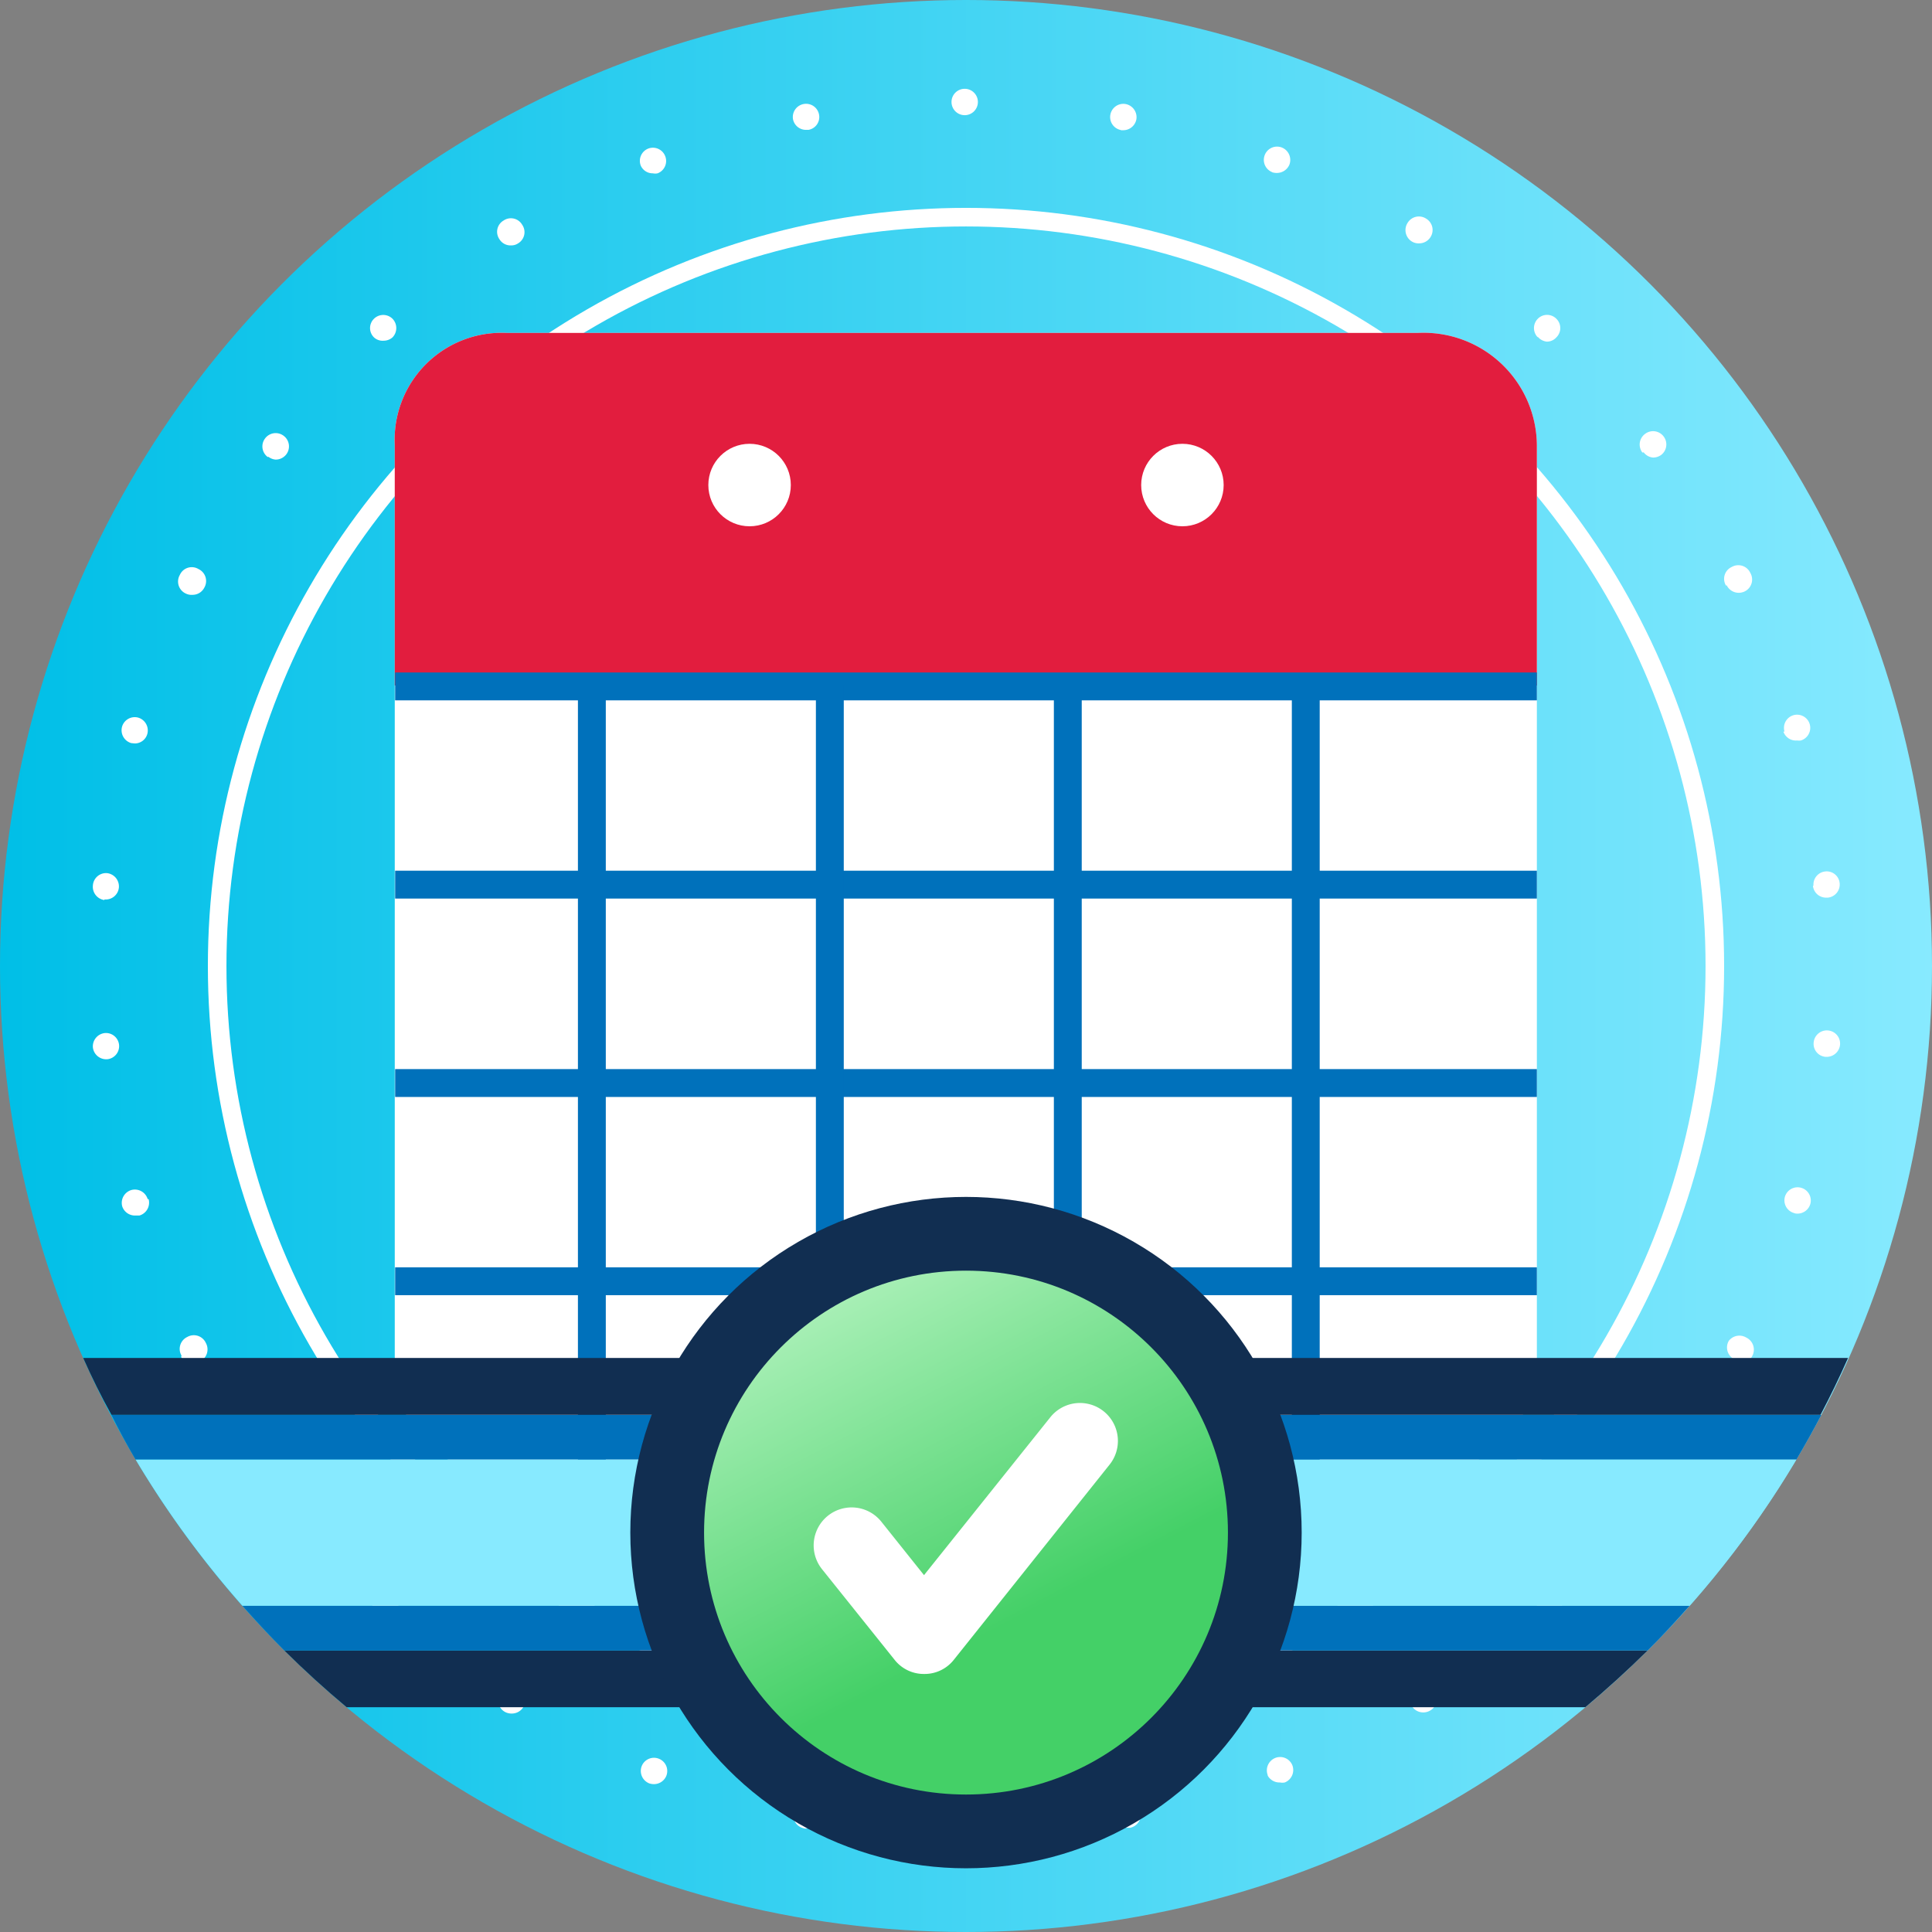 <svg xmlns="http://www.w3.org/2000/svg" viewBox="0 0 104 104"><rect x="0" y="0" width="104" height="104" fill="#808080" stroke="none"/><defs><linearGradient id="a" y1="52" x2="104" y2="52" gradientUnits="userSpaceOnUse"><stop offset="0" stop-color="#00bfe7"/><stop offset="1" stop-color="#87eaff"/></linearGradient><linearGradient id="b" x1="45.44" y1="69.9" x2="54.48" y2="87.26" gradientUnits="userSpaceOnUse"><stop offset="0" stop-color="#a7efb5"/><stop offset="1" stop-color="#44d067"/></linearGradient></defs><circle cx="52" cy="52" r="52" fill="url(#a)"/><circle cx="52" cy="52" r="40.31" fill="none" stroke="#fff" stroke-miterlimit="10"/><path d="M51.29 98.51a.71.71 0 0 1 .71-.71h.13a.72.72 0 0 1 .72.71.71.71 0 0 1-.71.71H52a.71.71 0 0 1-.71-.71zm-8-.09a.7.7 0 0 1-.57-.82.7.7 0 0 1 .82-.57.71.71 0 0 1 .57.82.71.71 0 0 1-.7.58h-.13zm16.71-.6a.72.72 0 0 1 .57-.83.72.72 0 0 1 .83.57.72.72 0 0 1-.57.83h-.14a.71.71 0 0 1-.69-.57zM34.95 96a.72.72 0 0 1-.41-.92.71.71 0 0 1 .92-.41.71.71 0 0 1 .41.92.72.72 0 0 1-.67.45.81.81 0 0 1-.25-.04zm33.29-.45a.72.72 0 0 1 .41-.92.71.71 0 0 1 .92.4.72.72 0 0 1-.41.92.67.67 0 0 1-.26 0 .72.72 0 0 1-.66-.37zm-41.08-3.41a.71.71 0 0 1-.23-1 .72.72 0 0 1 1-.23.72.72 0 0 1 .23 1 .72.72 0 0 1-.6.33.74.74 0 0 1-.4-.1zm48.84-.3a.71.71 0 0 1 .23-1 .71.71 0 0 1 1 .23.71.71 0 0 1-.23 1 .72.72 0 0 1-.38.11.72.72 0 0 1-.62-.34zm-55.75-5a.7.7 0 0 1 0-1 .71.71 0 0 1 1 0 .72.72 0 0 1 0 1 .73.73 0 0 1-.53.23.7.7 0 0 1-.51-.19zm62.66-.13a.7.7 0 0 1 0-1 .7.7 0 0 1 1 0 .7.7 0 0 1 0 1 .69.69 0 0 1-.48.18.69.69 0 0 1-.56-.14zm-68.53-6.3a.7.7 0 0 1 .13-1 .71.71 0 0 1 1 .13.71.71 0 0 1-.14 1 .7.7 0 0 1-.43.14.69.69 0 0 1-.59-.23zm74.39 0a.7.7 0 0 1-.14-1 .71.71 0 0 1 1-.14.71.71 0 0 1 .14 1 .72.72 0 0 1-.57.28.68.68 0 0 1-.46-.06zm-79-7.44a.71.71 0 0 1 .31-1 .71.71 0 0 1 1 .32.72.72 0 0 1-.32 1 .75.75 0 0 1-.32.08.7.7 0 0 1-.69-.32zm83.61.21a.71.71 0 0 1-.32-1A.72.72 0 0 1 94 72a.72.72 0 0 1 .32 1 .72.72 0 0 1-.64.4.76.76 0 0 1-.33-.14zm-86.8-8.24a.72.72 0 0 1 .49-.88.72.72 0 0 1 .88.49H8a.72.72 0 0 1-.49.88h-.19a.72.72 0 0 1-.74-.49zm90 .36a.71.71 0 0 1-.5-.87.71.71 0 0 1 .88-.49.71.71 0 0 1 .49.87.72.72 0 0 1-.69.52.53.53 0 0 1-.19-.03zM5 56.38a.72.72 0 0 1 .64-.77.71.71 0 0 1 .77.64.71.71 0 0 1-.64.77h-.08a.72.72 0 0 1-.69-.64zm93.27.51a.7.7 0 0 1-.64-.77.71.71 0 0 1 .77-.65.71.71 0 0 1 .65.77.72.72 0 0 1-.71.65h-.06zM5.62 48.45a.72.72 0 0 1-.62-.78.71.71 0 0 1 .75-.67.72.72 0 0 1 .65.77.71.71 0 0 1-.71.65h-.07zm92-.77a.71.71 0 0 1 .64-.77.7.7 0 0 1 .77.64.71.71 0 0 1-.64.77h-.07a.71.71 0 0 1-.73-.64zM7.06 40a.72.72 0 0 1-.49-.88.71.71 0 0 1 .87-.49.72.72 0 0 1 .49.88.7.7 0 0 1-.68.51zm89-.62a.71.71 0 0 1 .48-.88.71.71 0 0 1 .88.49.71.71 0 0 1-.48.87.67.67 0 0 1-.2 0 .71.71 0 0 1-.74-.48zM10 31.95a.71.71 0 0 1-.32-1 .7.7 0 0 1 1-.32.71.71 0 0 1 .32 1 .71.71 0 0 1-.64.39.69.69 0 0 1-.36-.07zm82.91-.43a.7.7 0 0 1 .31-1 .71.71 0 0 1 1 .32.71.71 0 0 1-.31 1 .74.74 0 0 1-.32.07.72.72 0 0 1-.64-.4zm-78.5-6.92a.71.71 0 0 1-.14-1 .71.71 0 0 1 1-.14.71.71 0 0 1 .14 1 .72.72 0 0 1-.57.28.73.73 0 0 1-.39-.15zm74-.24a.71.71 0 0 1 .14-1 .71.71 0 0 1 1 .13.71.71 0 0 1-.13 1 .74.74 0 0 1-.43.14.7.7 0 0 1-.51-.28zm-68.28-6.2a.7.7 0 0 1 0-1 .71.71 0 0 1 1 0 .72.72 0 0 1 0 1 .72.72 0 0 1-.48.18.68.68 0 0 1-.52-.18zm62.65 0a.71.71 0 0 1 0-1 .7.7 0 0 1 1 0 .7.7 0 0 1 0 1 .68.68 0 0 1-.52.23.75.75 0 0 1-.49-.27zm-55.9-5.29a.7.7 0 0 1 .23-1 .7.7 0 0 1 1 .23.7.7 0 0 1-.22 1 .65.65 0 0 1-.37.11.7.7 0 0 1-.64-.34zM76 13a.72.72 0 0 1-.23-1 .71.71 0 0 1 1-.23.71.71 0 0 1 .23 1 .72.72 0 0 1-.61.33.69.69 0 0 1-.39-.1zM34.49 8.91a.71.71 0 0 1 .4-.91.71.71 0 0 1 .92.41.71.71 0 0 1-.41.92.65.65 0 0 1-.26 0 .7.7 0 0 1-.65-.42zm34 .36a.71.71 0 0 1-.41-.92.71.71 0 0 1 .92-.41.72.72 0 0 1 .41.92.73.73 0 0 1-.67.45.81.81 0 0 1-.27-.04zm-25.8-2.84a.71.71 0 0 1 .57-.83.71.71 0 0 1 .83.57.7.7 0 0 1-.57.82h-.13a.71.71 0 0 1-.7-.56zM60.34 7a.71.71 0 0 1-.57-.82.71.71 0 0 1 .82-.58.72.72 0 0 1 .58.83.72.72 0 0 1-.7.58h-.13zm-9.12-1.51a.71.71 0 0 1 .71-.71.71.71 0 0 1 .71.71.71.71 0 0 1-.71.71.71.71 0 0 1-.71-.71zm25.12 12.43H27.25a5.76 5.76 0 0 0-6 6.05v49.25a5.84 5.84 0 0 0 6 6.16h49.09a6.18 6.18 0 0 0 6.39-6.16V24a6.1 6.1 0 0 0-6.39-6.08z" fill="#fff"/><path d="M76.34 17.92H27.25a5.76 5.76 0 0 0-6 6.05V36.9h61.48V24a6.1 6.1 0 0 0-6.39-6.08z" fill="#e21d3e"/><path fill="none" stroke="#0071bb" stroke-miterlimit="10" stroke-width="1.5" d="M21.27 36.95h61.46M21.27 47.62h61.46M21.27 58.3h61.46M21.27 68.97h61.46"/><path fill="none" stroke="#0071bb" stroke-width="1.5" d="M44.67 36.82v42.56m12.81-42.56v42.56m12.81-42.56v42.56M31.86 36.82v42.56"/><circle cx="40.35" cy="26.11" r="2.22" fill="#fff"/><circle cx="63.65" cy="26.11" r="2.22" fill="#fff"/><path d="M98 76.16q.79-1.5 1.48-3.06h-95q.69 1.56 1.52 3.06zM15.3 88.84q1.61 1.6 3.36 3.06h66.68q1.74-1.46 3.36-3.06z" fill="#112e51"/><path d="M15.3 88.84h73.4c.78-.77 1.52-1.58 2.25-2.4h-77.9c.73.82 1.47 1.62 2.25 2.4zm-8-10.27h89.4q.7-1.18 1.34-2.4H6q.6 1.21 1.3 2.4z" fill="#0071bb"/><path d="M13.05 86.44h77.9a52.15 52.15 0 0 0 5.75-7.87H7.3a52.15 52.15 0 0 0 5.75 7.87z" fill="#87eaff"/><circle cx="52" cy="82.5" r="18.07" fill="#112e51"/><circle cx="52" cy="82.5" r="14.1" fill="url(#b)"/><path d="M49.75 90.11a2 2 0 0 1-1.6-.77l-3.9-4.87a2 2 0 0 1 3.19-2.56l2.3 2.88 6.8-8.5a2 2 0 0 1 3.19 2.55l-8.38 10.5a2 2 0 0 1-1.6.77z" fill="#fff"/></svg>